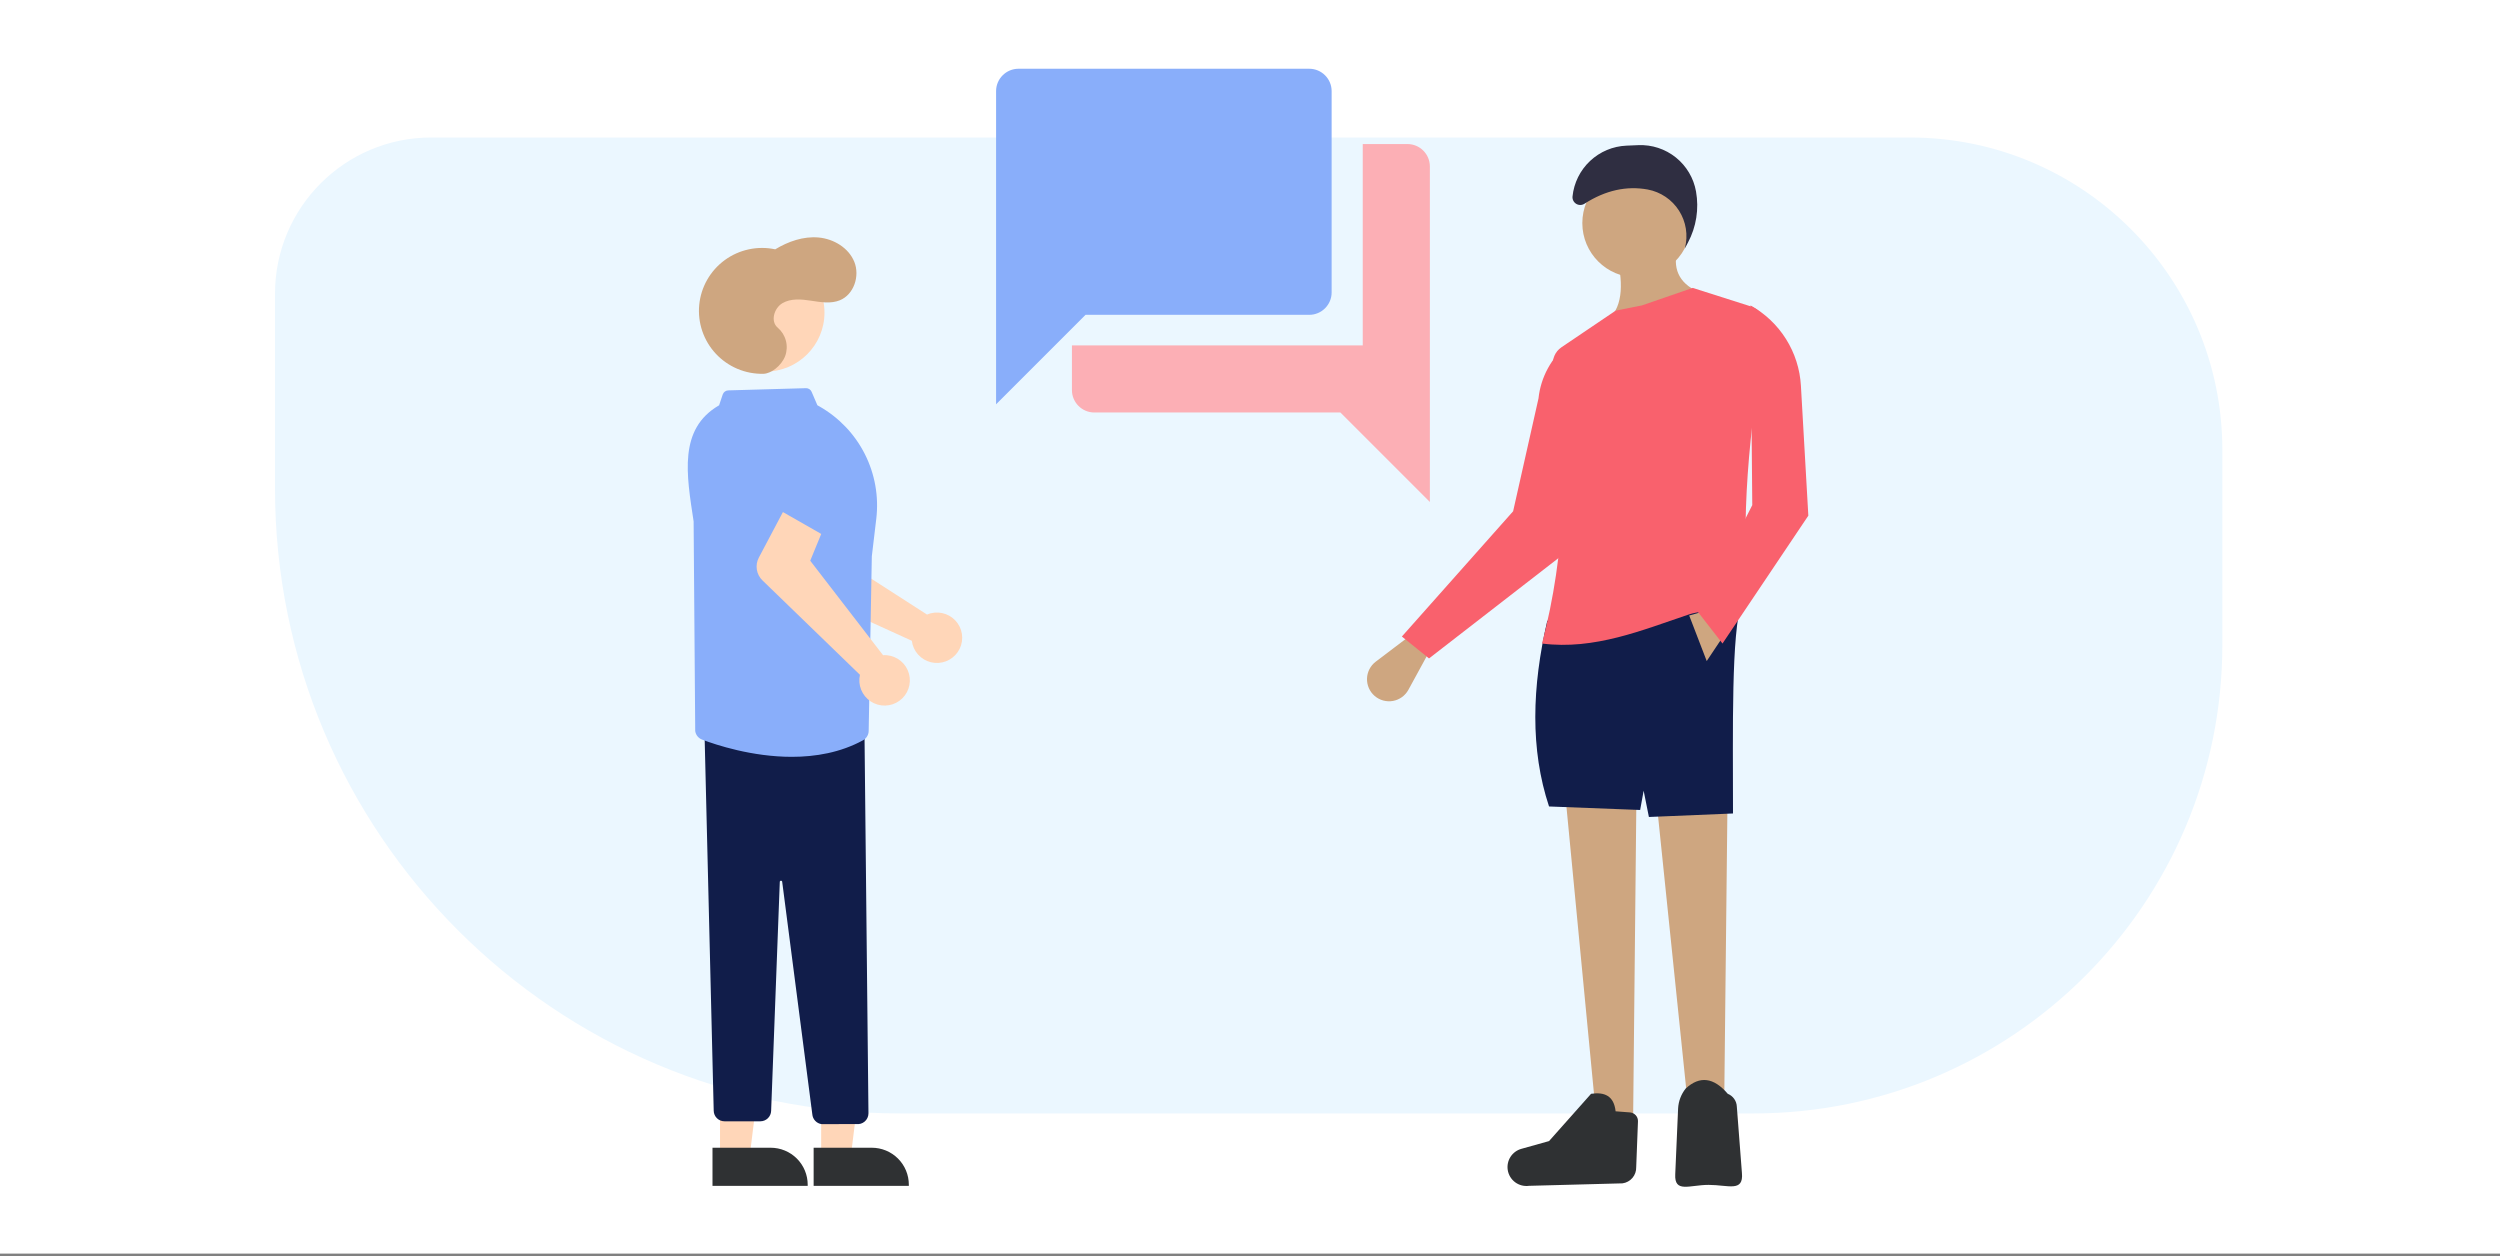 <svg width="400" height="201" viewBox="0 0 400 201" fill="none" xmlns="http://www.w3.org/2000/svg">
<rect x="0" y="0" width="400" height="201" fill="#808080" stroke="none"/>
<path d="M0 0H400V200.575H0V0Z" fill="white"/>
<path d="M44 47C44 33.193 55.193 22 69 22H305.576C333.19 22 355.576 44.386 355.576 72V103.15C355.576 144.571 321.997 178.15 280.576 178.15H144C88.772 178.15 44 133.378 44 78.15V47Z" fill="#EBF7FF"/>
<g clip-path="url(#clip0)">
<path d="M148.93 98.125C148.723 98.178 148.521 98.247 148.325 98.331L132.268 87.999L132.489 83.374L125.535 82.128L124.345 90.278C124.249 90.936 124.37 91.608 124.689 92.192C125.008 92.776 125.509 93.242 126.115 93.518L145.892 102.523C145.99 103.336 146.335 104.1 146.879 104.714C147.424 105.327 148.142 105.761 148.94 105.957C149.737 106.153 150.576 106.102 151.344 105.811C152.112 105.52 152.772 105.003 153.238 104.328C153.704 103.654 153.953 102.853 153.952 102.034C153.951 101.215 153.7 100.415 153.232 99.742C152.765 99.069 152.102 98.553 151.334 98.264C150.565 97.975 149.727 97.927 148.93 98.125H148.93Z" fill="#FFD6B8"/>
<path d="M131.613 87.714L123.001 86.128C122.756 86.083 122.523 85.986 122.32 85.843C122.116 85.701 121.945 85.516 121.819 85.301C121.693 85.087 121.615 84.847 121.59 84.6C121.566 84.353 121.594 84.103 121.675 83.868L124.501 75.629C124.74 74.379 125.465 73.275 126.518 72.559C127.571 71.842 128.867 71.571 130.12 71.806C131.373 72.04 132.482 72.761 133.203 73.81C133.924 74.859 134.199 76.15 133.967 77.4L133.66 86.075C133.651 86.323 133.589 86.567 133.477 86.789C133.365 87.011 133.207 87.207 133.013 87.362C132.818 87.518 132.593 87.63 132.351 87.69C132.109 87.751 131.858 87.759 131.613 87.714V87.714Z" fill="#3F3D56"/>
<path d="M122.454 59.459C127.68 59.459 131.917 55.233 131.917 50.02C131.917 44.807 127.68 40.581 122.454 40.581C117.227 40.581 112.99 44.807 112.99 50.02C112.99 55.233 117.227 59.459 122.454 59.459Z" fill="#FFD6B8"/>
<path d="M131.387 185.176H136.111L138.358 167.002L131.386 167.002L131.387 185.176Z" fill="#FFD6B8"/>
<path d="M130.182 183.637L139.485 183.637H139.485C140.263 183.637 141.034 183.79 141.754 184.087C142.473 184.384 143.127 184.82 143.677 185.369C144.228 185.918 144.664 186.57 144.962 187.287C145.26 188.005 145.413 188.774 145.413 189.55V189.743L130.182 189.743L130.182 183.637Z" fill="#2F3133"/>
<path d="M115.203 185.176H119.927L122.174 167.002L115.203 167.002L115.203 185.176Z" fill="#FFD6B8"/>
<path d="M113.999 183.637L123.302 183.637H123.302C124.081 183.637 124.852 183.79 125.571 184.087C126.29 184.384 126.944 184.82 127.494 185.369C128.045 185.918 128.481 186.57 128.779 187.287C129.077 188.005 129.231 188.774 129.231 189.55V189.743L113.999 189.743L113.999 183.637Z" fill="#2F3133"/>
<path d="M129.969 178.278L125.151 141.093C125.148 141.044 125.127 140.998 125.09 140.964C125.054 140.931 125.005 140.913 124.956 140.914C124.931 140.913 124.906 140.917 124.883 140.926C124.86 140.935 124.839 140.949 124.821 140.966C124.804 140.983 124.789 141.004 124.78 141.027C124.771 141.05 124.766 141.074 124.766 141.099L123.381 177.744C123.366 178.192 123.176 178.616 122.853 178.927C122.53 179.237 122.098 179.41 121.649 179.409H115.927C115.474 179.411 115.037 179.236 114.713 178.92C114.389 178.604 114.202 178.173 114.194 177.721L112.708 116.665L138.315 116.92L138.954 178.173C138.948 178.416 138.891 178.655 138.786 178.875C138.681 179.095 138.531 179.291 138.346 179.449C138.164 179.605 137.951 179.721 137.722 179.79C137.492 179.859 137.251 179.879 137.013 179.848L131.464 179.864C131.071 179.81 130.708 179.623 130.436 179.335C130.164 179.046 129.999 178.673 129.969 178.278Z" fill="#111D4A"/>
<path d="M112.329 118.335C112.043 118.226 111.79 118.042 111.598 117.804C111.406 117.566 111.281 117.281 111.235 116.978L110.979 83.423C109.848 75.952 108.509 68.631 115.058 64.846L115.635 63.119C115.698 62.932 115.817 62.769 115.975 62.652C116.133 62.534 116.324 62.468 116.521 62.462L128.945 62.108C129.138 62.101 129.329 62.154 129.492 62.257C129.655 62.361 129.783 62.512 129.858 62.69L130.782 64.841L131.11 65.027C134.231 66.802 136.758 69.455 138.376 72.655C139.993 75.855 140.628 79.459 140.203 83.017L139.492 88.999L138.988 116.954C138.981 117.261 138.894 117.561 138.734 117.823C138.574 118.085 138.348 118.301 138.078 118.448C134.468 120.419 130.47 121.093 126.687 121.093C120.33 121.093 114.583 119.189 112.329 118.335Z" fill="#89AEFA"/>
<path d="M122.146 59.809C120.721 59.84 119.306 59.57 117.994 59.016C116.682 58.463 115.502 57.638 114.532 56.598C113.562 55.557 112.824 54.323 112.366 52.978C111.908 51.632 111.741 50.205 111.875 48.79C112.01 47.376 112.443 46.005 113.146 44.77C113.849 43.534 114.806 42.46 115.955 41.62C117.104 40.779 118.418 40.191 119.811 39.893C121.204 39.595 122.644 39.595 124.037 39.892C126.119 38.631 128.538 37.783 130.963 37.999C133.388 38.214 135.787 39.651 136.694 41.904C137.601 44.158 136.626 47.129 134.371 48.045C132.926 48.632 131.293 48.347 129.75 48.11C128.208 47.874 126.525 47.719 125.182 48.513C123.839 49.307 123.236 51.436 124.438 52.429C125.076 52.976 125.531 53.703 125.743 54.515C125.956 55.327 125.915 56.184 125.627 56.971C125.022 58.53 123.373 59.783 122.146 59.809Z" fill="#CEA680"/>
<path d="M141.927 104.838C141.715 104.819 141.502 104.816 141.289 104.83L129.637 89.717L131.397 85.43L125.267 81.93L121.413 89.216C121.101 89.805 120.989 90.478 121.094 91.136C121.198 91.794 121.514 92.4 121.992 92.863L137.592 107.969C137.412 108.769 137.479 109.604 137.786 110.365C138.093 111.125 138.624 111.774 139.31 112.226C139.995 112.678 140.801 112.91 141.622 112.893C142.442 112.875 143.238 112.608 143.903 112.128C144.568 111.648 145.071 110.977 145.345 110.204C145.619 109.431 145.65 108.593 145.436 107.802C145.221 107.01 144.771 106.303 144.144 105.773C143.517 105.244 142.744 104.918 141.927 104.838V104.838Z" fill="#FFD6B8"/>
</g>
<path d="M225.199 23.048H218.04V55.261H171.51V62.42C171.51 64.389 173.12 65.999 175.089 65.999H214.461L228.778 80.316V26.627C228.778 24.659 227.167 23.048 225.199 23.048Z" fill="#FCAFB5"/>
<path d="M209.483 11H162.953C160.984 11 159.373 12.611 159.373 14.579V64.689L173.69 50.372H209.483C211.452 50.372 213.062 48.761 213.062 46.793V14.579C213.062 12.611 211.452 11 209.483 11Z" fill="#89AEFA"/>
<g clip-path="url(#clip1)">
<path d="M219.943 111.35C220.341 111.694 220.812 111.944 221.32 112.082C221.827 112.221 222.36 112.244 222.878 112.15C223.396 112.056 223.886 111.847 224.313 111.539C224.739 111.231 225.092 110.831 225.344 110.369L229.065 103.553L226.251 101.22L220.117 105.867C219.698 106.185 219.355 106.592 219.113 107.059C218.872 107.526 218.738 108.041 218.721 108.567C218.705 109.092 218.806 109.615 219.017 110.097C219.228 110.578 219.545 111.006 219.943 111.35V111.35Z" fill="#CEA680"/>
<path d="M224.299 101.845L228.644 105.349L252.331 86.989L250.93 55.034C249.598 56.099 248.49 57.419 247.671 58.915C246.852 60.411 246.338 62.055 246.158 63.752L242.1 81.803L224.299 101.845Z" fill="#F9616D"/>
<path d="M269.991 176.127H275.878L276.439 124.55H264.665L269.991 176.127Z" fill="#CEA680"/>
<path d="M255.415 178.93H261.301L261.862 123.989L250.089 123.429L255.415 178.93Z" fill="#CEA680"/>
<path d="M247.846 129.035L262.423 129.596L262.983 126.512L263.824 130.717L277.28 130.156C277.278 116.523 276.987 101.459 278.681 96.239L247.566 99.322C245.115 109.885 244.813 119.892 247.846 129.035Z" fill="#111D4A"/>
<path d="M273.381 189.582C276.528 189.582 278.995 190.804 278.708 187.67L277.893 177.075C277.878 176.626 277.732 176.192 277.474 175.824C277.215 175.457 276.856 175.173 276.439 175.006V175.006C274.196 172.377 271.954 172.097 269.711 174.165C268.982 175.076 268.557 176.193 268.496 177.359L268.039 187.882C267.881 190.94 270.319 189.582 273.381 189.582Z" fill="#2F3133"/>
<path d="M244.646 189.731L259.607 189.335C260.227 189.248 260.792 188.937 261.196 188.459C261.599 187.981 261.812 187.371 261.793 186.746L262.075 179.435C262.093 179.075 261.97 178.722 261.732 178.451C261.493 178.181 261.159 178.014 260.799 177.986L258.498 177.809C258.225 175.306 256.701 174.699 254.574 175.006L247.846 182.574L243.413 183.815C242.702 184.015 242.088 184.466 241.687 185.086C241.286 185.706 241.125 186.451 241.235 187.181V187.181C241.353 187.969 241.778 188.679 242.416 189.157C243.055 189.634 243.856 189.84 244.646 189.731V189.731Z" fill="#2F3133"/>
<path d="M261.862 44.382C266.661 44.382 270.552 40.491 270.552 35.692C270.552 30.893 266.661 27.003 261.862 27.003C257.063 27.003 253.172 30.893 253.172 35.692C253.172 40.491 257.063 44.382 261.862 44.382Z" fill="#CEA680"/>
<path d="M257.377 51.109L272.234 46.905C268.912 45.612 267.629 43.358 268.31 40.177H258.499C259.76 44.968 259.765 48.878 257.377 51.109Z" fill="#CEA680"/>
<path d="M246.725 102.966C255.109 104.038 262.835 100.792 270.132 98.341C273.426 97.235 276.745 98.39 279.803 96.519C278.48 83.494 279.764 68.823 282.573 53.187C282.734 52.302 282.566 51.389 282.103 50.618C281.639 49.847 280.911 49.271 280.054 48.998L270.832 46.064L262.703 48.867L258.498 49.708L249.84 55.558C249.335 55.899 248.938 56.379 248.699 56.94C248.46 57.501 248.388 58.119 248.492 58.72C251.093 73.424 250.491 88.516 246.725 102.966V102.966Z" fill="#F9616D"/>
<path d="M270.272 98.481L273.075 105.769L275.878 101.565L272.234 97.921L270.272 98.481Z" fill="#CEA680"/>
<path d="M253.523 32.594C256.902 30.425 260.272 29.711 263.632 30.321C264.655 30.512 265.627 30.911 266.489 31.493C267.351 32.075 268.084 32.828 268.642 33.705C269.201 34.582 269.574 35.564 269.737 36.592C269.901 37.618 269.851 38.668 269.592 39.675C269.585 39.702 269.578 39.73 269.571 39.757L270.073 38.813C271.406 36.309 271.86 33.432 271.364 30.64V30.64C270.984 28.496 269.838 26.562 268.141 25.199C266.443 23.835 264.308 23.133 262.132 23.224L260.241 23.303C258.066 23.393 255.996 24.264 254.41 25.756C252.824 27.247 251.828 29.26 251.604 31.425V31.425C251.58 31.659 251.623 31.895 251.727 32.105C251.832 32.316 251.994 32.492 252.195 32.615C252.396 32.737 252.627 32.8 252.862 32.796C253.097 32.792 253.326 32.722 253.523 32.594V32.594Z" fill="#2F2E41"/>
<path d="M271.674 97.921L275.598 102.966L289.334 82.504L288.146 61.715C287.995 59.067 287.176 56.501 285.766 54.255C284.357 52.008 282.402 50.155 280.083 48.867V48.867L280.364 80.822L271.674 97.921Z" fill="#F9616D"/>
</g>
<defs>
<clipPath id="clip0">
<rect width="59.723" height="152.192" fill="white" transform="translate(110 37.808)"/>
</clipPath>
<clipPath id="clip1">
<rect width="70.921" height="166.784" fill="white" transform="translate(218.588 23.216)"/>
</clipPath>
</defs>
</svg>
